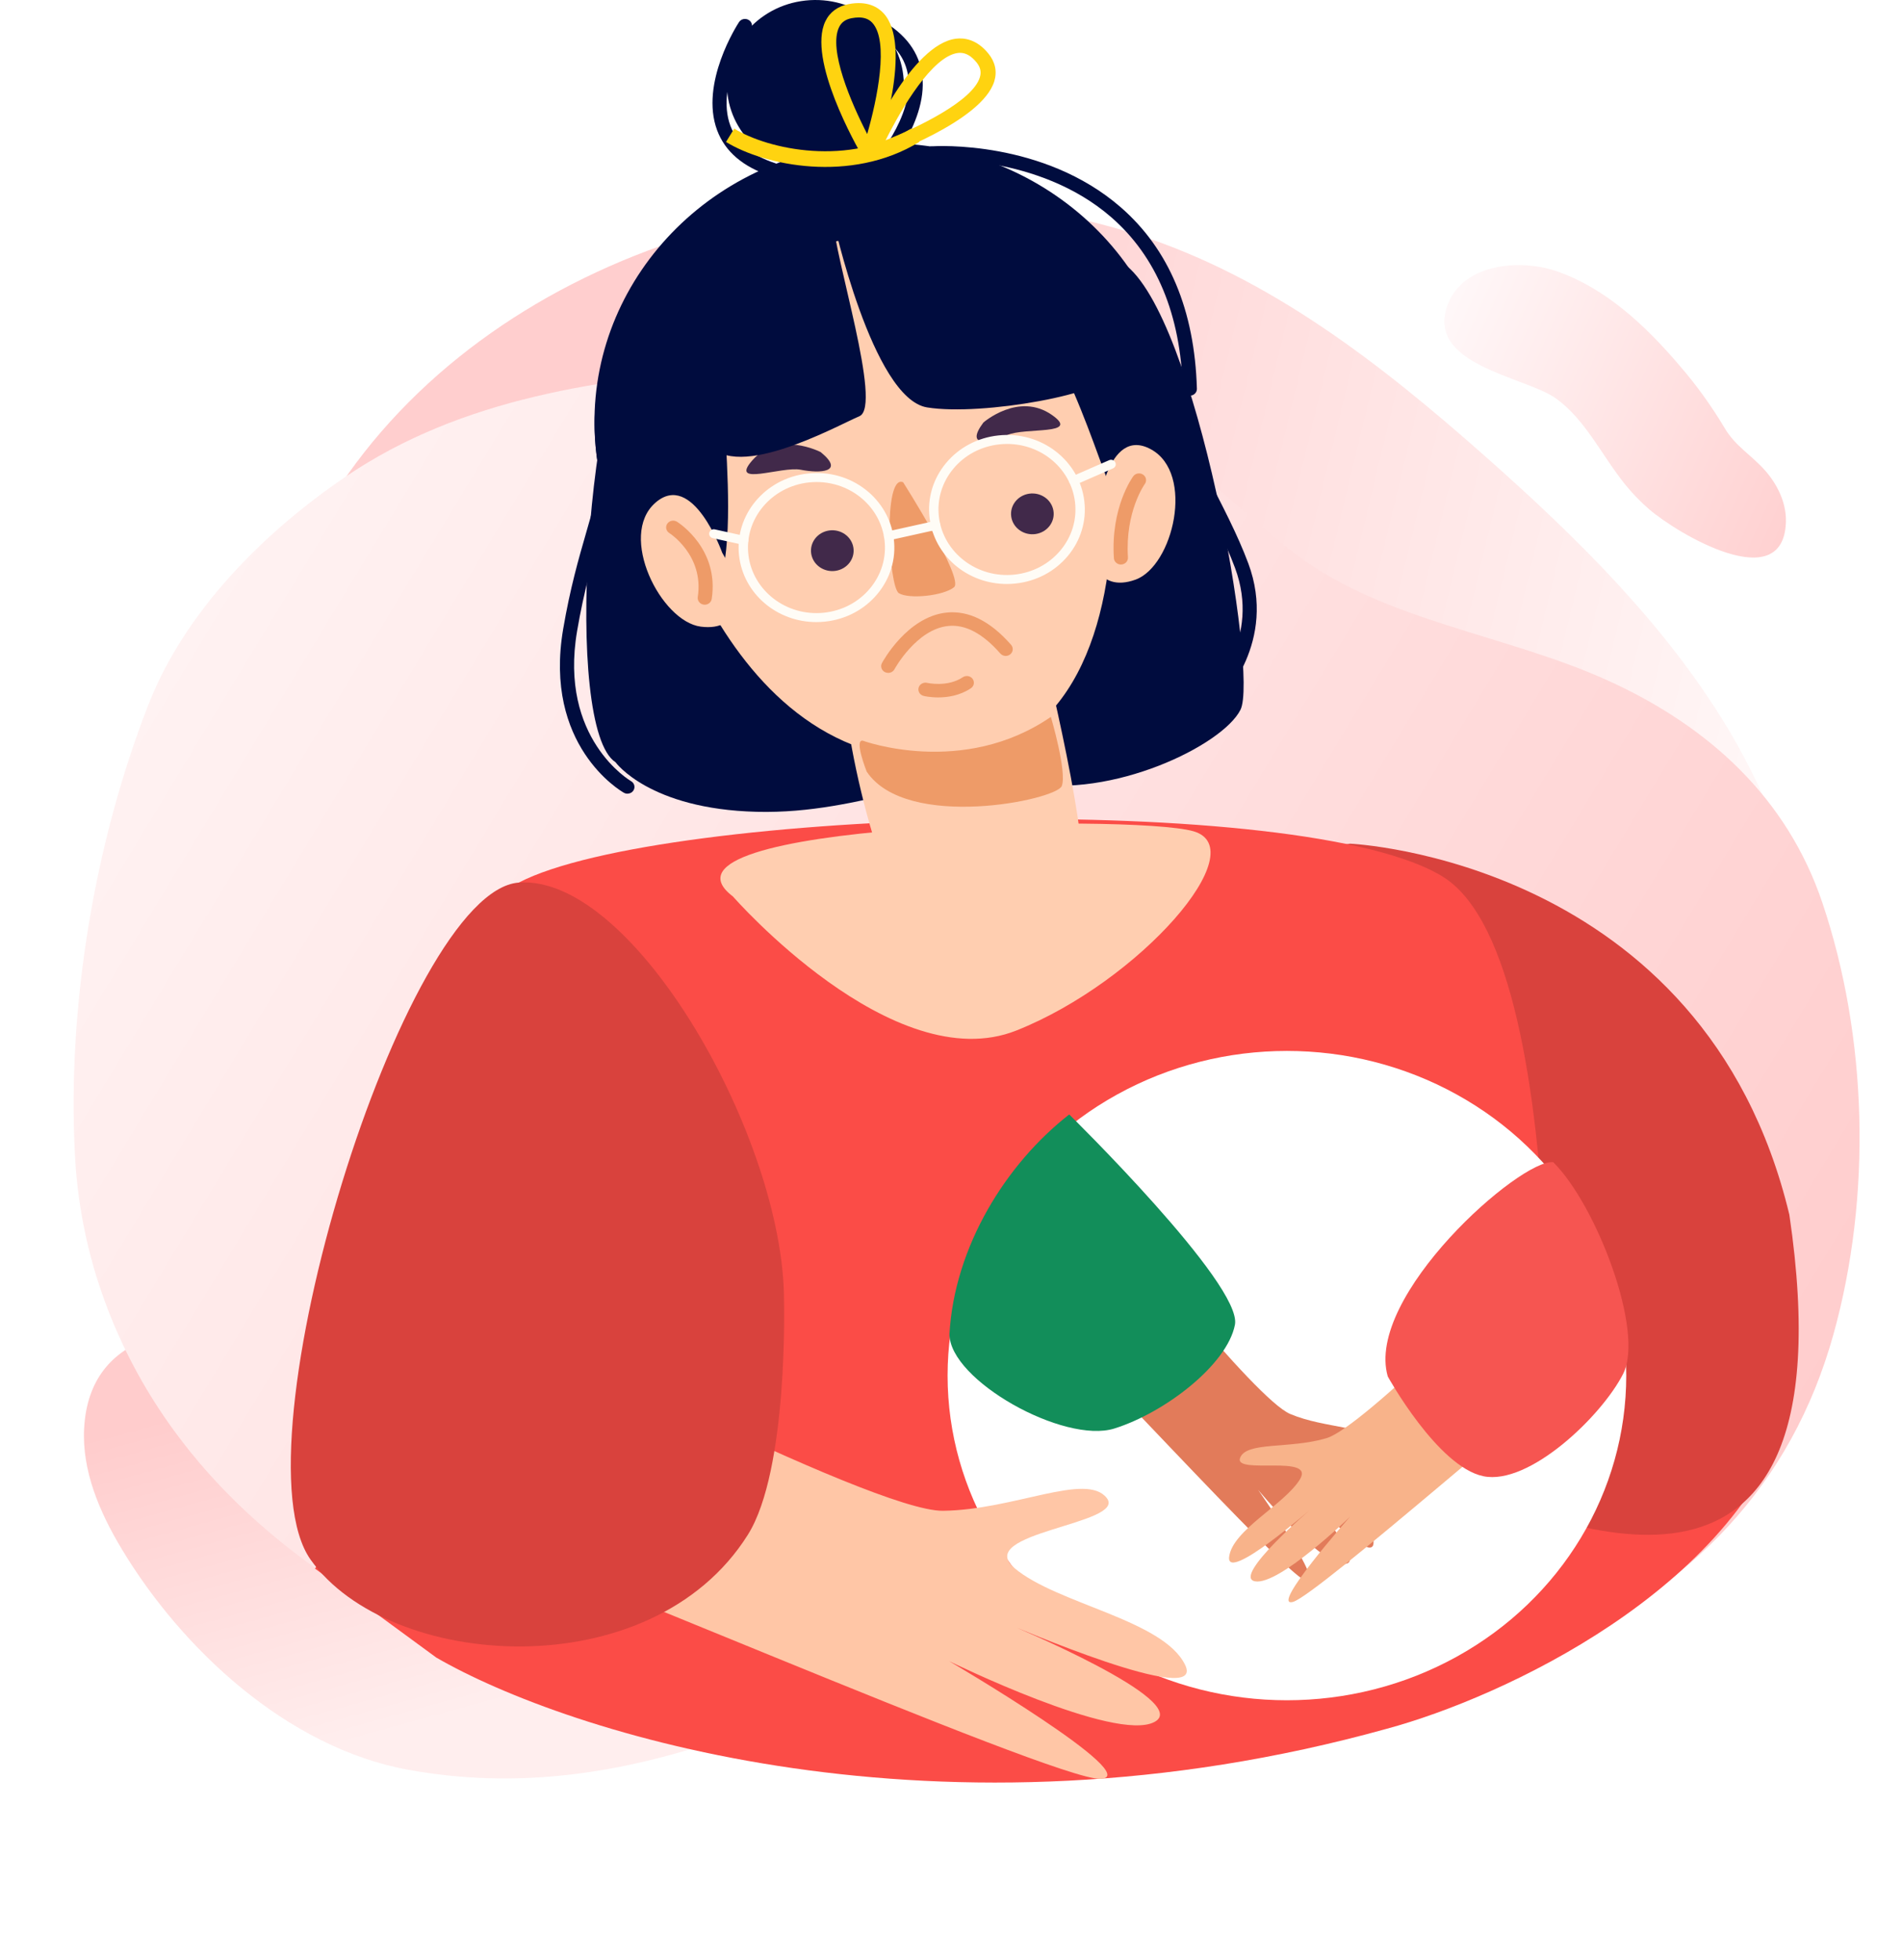 <svg width="591" height="609" viewBox="0 0 591 609" fill="none" xmlns="http://www.w3.org/2000/svg">
<path d="M224.018 540.429C192.542 551.098 160.761 556.028 126.861 549.866C89.077 542.995 56.304 512.061 37.786 481.211C30.905 469.752 25.428 456.948 26.143 443.754C27.809 413.273 57.908 409.868 83.458 414.797C97.86 417.57 111.084 423.881 124.159 430.132C145.865 440.516 171.327 445.622 190.788 460.016C197.318 464.86 202.222 470.68 209.81 474.204C221.613 479.69 235.086 482.28 247.21 487.273C257.561 491.557 269.13 498.604 269.146 509.389C269.147 520.45 257.085 527.498 246.487 531.902C238.985 535.039 231.517 537.899 224.018 540.429Z" fill="url(#paint0_linear_1_659)"/>
<path d="M108.159 147.269C159.722 74.572 266.345 45.383 352.769 72.715C394.444 85.902 429.37 113.361 461.584 141.865C489.979 166.988 517.527 194.085 536.918 226.382C550.159 248.427 559.636 274.853 566.328 299.523C576.333 336.463 567.247 384.059 517.334 380.572C505.623 379.755 495.492 375.726 484.539 372.201C475.68 369.344 466.998 371.058 457.8 369.662C434.647 366.155 412.344 358 391.253 348.449C348.271 328.965 308.997 302.494 264.793 285.421C228.568 271.447 189.882 264.233 150.823 264.166C134.345 264.141 117.019 265.244 102.279 258.195C65.948 240.805 82.286 193.914 95.854 167.537C99.449 160.51 103.561 153.737 108.159 147.269Z" fill="url(#paint1_linear_1_659)"/>
<path d="M512.445 158.242C520.933 165.597 554.286 185.677 554.928 162.113C555.08 156.243 552.297 150.543 548.509 146.244C544.175 141.309 539.262 138.721 535.878 132.972C531.738 126.03 527.024 119.507 521.799 113.485C511.118 100.951 498.647 89.37 483.516 84.21C472.903 80.595 454.935 81.504 449.893 94.517C442.549 113.46 473.953 116.931 483.53 123.834C492.619 130.368 497.767 141.596 504.967 150.519C507.242 153.333 509.746 155.918 512.445 158.242Z" fill="url(#paint2_linear_1_659)"/>
<path d="M355.467 135.202C373.448 145.329 386.936 160.489 403.329 172.698C430.623 193.021 468.033 197.179 499.333 211.313C531.248 225.734 555.347 248.144 566.243 280.445C580.319 322.137 581.657 371.718 569.698 414.581C556.527 461.762 525.598 493.102 480.377 514.002C435.181 534.89 385.114 544.638 335.179 546.649C330.36 546.847 325.55 546.954 320.72 546.983C212.24 547.586 67.846 511.056 30.913 399.569C30.574 398.55 30.25 397.532 29.924 396.499C26.119 384.078 23.881 371.266 23.259 358.336C20.936 312.498 29.322 261.904 46.12 218.933C57.418 190.004 81.747 165.543 107.383 148.114C143.402 123.628 187.349 117.379 231.09 114.441C263.48 112.267 299.909 111.472 330.538 123.325C339.146 126.683 347.479 130.653 355.467 135.202Z" fill="url(#paint3_linear_1_659)"/>
<path d="M431.019 537.093C291.972 575.772 176.1 538.475 135.545 514.991L97.886 487.363L110.922 466.642L192.033 459.736L326.734 452.829L435.364 473.549L548.339 437.633H556.5C539.119 493.994 466.746 527.424 431.019 537.093Z" fill="#FB4C47"/>
<path d="M419.5 262.131C419.5 262.131 529.5 266.915 556 377.412C577 519.958 478.011 469.545 454.343 462.519C430.681 455.493 346.307 273.04 419.5 262.131Z" fill="#D9423D"/>
<path d="M143.572 484.376H479.565C479.565 484.376 491.329 299.559 448.523 272.515C405.723 245.477 205.556 251.124 161.192 274.219C116.827 297.32 143.572 484.376 143.572 484.376Z" fill="#FB4C47"/>
<path d="M194.961 246.594C194.581 246.594 194.196 246.499 193.846 246.297C192.818 245.722 168.806 231.636 175 195.388C177.166 182.709 179.805 173.571 182.134 165.501C186.326 150.979 189.356 140.484 186.91 119.344C186.781 118.193 187.646 117.16 188.848 117.032C190.045 116.959 191.131 117.735 191.265 118.886C193.805 140.825 190.512 152.208 186.355 166.618C184.055 174.577 181.451 183.608 179.32 196.063C173.605 229.519 195.848 242.567 196.076 242.701C197.115 243.287 197.459 244.572 196.841 245.566C196.438 246.23 195.708 246.594 194.961 246.594Z" fill="#000C3E"/>
<path d="M280.665 23.341C282.37 37.768 271.523 50.782 256.443 52.413C241.363 54.044 227.76 43.666 226.055 29.239C224.356 14.812 235.198 1.799 250.278 0.168C265.358 -1.458 278.961 8.914 280.665 23.341Z" fill="#000C3E"/>
<path d="M191.259 236.824C191.259 236.824 201.709 251.396 235.139 252.228C268.562 253.055 292.33 238.098 318.835 243.186C345.334 248.274 379.85 231.669 385.448 220.526C391.053 209.389 371.88 97.739 349.106 81.844C326.331 65.948 220.041 65.294 201.009 90.495C181.976 115.696 175 226.29 191.259 236.824Z" fill="#000C3E"/>
<path d="M365.258 121.415C370.869 168.957 335.133 211.852 285.439 217.219C235.744 222.587 190.907 188.399 185.297 140.857C179.686 93.315 215.422 50.42 265.116 45.053C314.811 39.685 359.648 73.873 365.258 121.415Z" fill="#000C3E"/>
<path d="M323.82 200.658C323.82 200.658 340.161 266.525 335.519 274.78C330.878 283.03 293.199 282.789 283.227 282.337C273.25 281.879 257.965 210.175 263.774 209.332C269.583 208.494 320.358 185.946 323.82 200.658Z" fill="#FFCEB0"/>
<path d="M201.667 138.485C201.667 138.485 221.762 241.93 295.947 235.797C370.139 229.67 346.932 83.185 318.144 73.098C289.356 63.005 178.798 81.649 201.667 138.485Z" fill="#FFCEB0"/>
<path d="M280.625 149.842C280.625 149.842 299.71 179.818 296.435 182.46C293.159 185.102 282.528 186.246 279.311 184.308C276.094 182.365 274.32 147.088 280.625 149.842Z" fill="#EE9B68"/>
<path d="M250.769 74.678C250.769 74.678 226.348 90.674 224.946 114.284C223.545 137.887 235.391 196.102 207.052 197.448C207.052 197.448 134.694 89.306 250.769 74.678Z" fill="#000C3E"/>
<path d="M264.735 73.168C262.604 75.151 292.145 70.811 312.141 87.969C332.131 105.127 343.877 153.524 346.633 154.055C349.394 154.585 350.101 91.477 328.657 75.648C307.208 59.819 276.867 61.886 264.735 73.168Z" fill="#000C3E"/>
<path d="M268.1 230.129C268.1 230.129 299.142 241.551 326.535 222.729C326.535 222.729 331.596 239.853 329.921 244.21C328.251 248.572 281.692 258.24 269.303 239.736C269.303 239.736 265.292 229.655 268.1 230.129Z" fill="#EE9B68"/>
<path d="M340.957 159.144C340.957 159.144 343.882 132.1 357.613 139.59C371.35 147.08 364.537 175.889 352.803 180.106C341.062 184.329 336.374 173.532 340.957 159.144Z" fill="#FFCEB0"/>
<path d="M224.411 171.735C224.411 171.735 215.257 145.993 203.615 156.225C191.974 166.457 205.326 193.088 217.75 194.696C230.179 196.305 232.228 184.782 224.411 171.735Z" fill="#FFCEB0"/>
<path d="M305.568 131.275C305.568 131.275 316.526 121.679 326.883 128.94C335.985 135.324 318.465 132.688 312.959 135.185C307.46 137.681 299.683 139.133 305.568 131.275Z" fill="#41294A"/>
<path d="M255.018 140.472C255.018 140.472 241.981 133.652 233.737 143.063C226.486 151.341 242.845 144.784 248.812 145.951C254.778 147.124 262.689 146.761 255.018 140.472Z" fill="#41294A"/>
<path d="M253.727 149.767C252.927 149.767 252.127 149.811 251.315 149.895C239.657 151.163 231.238 161.267 232.552 172.415C233.865 183.474 244.333 191.634 256.079 190.361C261.731 189.746 266.792 187.071 270.336 182.82C273.88 178.565 275.48 173.247 274.843 167.846C273.623 157.541 264.551 149.767 253.727 149.767ZM253.668 193.282C241.361 193.282 231.034 184.446 229.656 172.728C228.155 160.049 237.73 148.56 250.983 147.125C264.469 145.622 276.256 154.955 277.739 167.534C278.469 173.677 276.647 179.726 272.619 184.558C268.591 189.394 262.834 192.438 256.412 193.131C255.49 193.231 254.573 193.282 253.668 193.282Z" fill="#FFFCF6"/>
<path d="M312.927 137.937C312.122 137.937 311.322 137.982 310.504 138.065C304.853 138.68 299.791 141.355 296.253 145.605C292.704 149.861 291.11 155.179 291.741 160.58C293.054 171.644 303.522 179.793 315.268 178.525C320.92 177.911 325.981 175.235 329.525 170.985C333.069 166.729 334.669 161.412 334.032 156.011C332.812 145.712 323.745 137.937 312.927 137.937ZM312.846 181.446C300.545 181.446 290.223 172.61 288.845 160.892C288.115 154.749 289.937 148.7 293.965 143.868C297.993 139.032 303.756 135.988 310.172 135.295C323.576 133.804 335.445 143.114 336.928 155.698C337.658 161.842 335.836 167.891 331.808 172.728C327.78 177.559 322.023 180.603 315.601 181.295C314.679 181.396 313.762 181.446 312.846 181.446Z" fill="#FFFCF6"/>
<path d="M231.078 169.277C230.967 169.277 230.862 169.266 230.751 169.238L221.48 167.199C220.698 167.032 220.207 166.278 220.388 165.529C220.569 164.775 221.369 164.289 222.134 164.485L231.405 166.523C232.187 166.691 232.678 167.445 232.497 168.193C232.345 168.841 231.743 169.277 231.078 169.277Z" fill="#FFFCF6"/>
<path d="M333.607 150.732C333.052 150.732 332.521 150.425 332.276 149.916C331.943 149.218 332.27 148.386 333 148.062L344.635 142.98C345.341 142.656 346.229 142.963 346.567 143.672C346.9 144.37 346.579 145.202 345.844 145.521L334.214 150.609C334.015 150.693 333.811 150.732 333.607 150.732Z" fill="#FFFCF6"/>
<path d="M258.821 67.931C258.821 67.931 271.035 123.812 288.076 126.582C305.124 129.352 344.829 122.181 345.781 115.736C346.732 109.296 306.017 64.44 281.164 59.894C237.576 51.924 212.017 121.455 219.186 136.284C226.361 151.118 259.779 132.402 267.047 129.313C274.322 126.219 259.066 79.291 258.821 67.931Z" fill="#000C3E"/>
<path d="M276.108 167.875C275.443 167.875 274.841 167.44 274.69 166.798C274.509 166.044 274.993 165.295 275.775 165.122L290.412 161.871C291.229 161.67 291.988 162.167 292.163 162.91C292.344 163.664 291.86 164.413 291.071 164.586L276.441 167.836C276.324 167.864 276.219 167.875 276.108 167.875Z" fill="#FFFCF6"/>
<path d="M240.167 54.778C239.933 54.778 239.7 54.745 239.466 54.667C230.902 51.891 225.303 47.115 222.822 40.458C217.381 25.841 229.121 7.638 229.629 6.868C230.271 5.885 231.614 5.583 232.647 6.209C233.669 6.817 233.979 8.113 233.342 9.091C233.231 9.264 222.215 26.366 226.949 39.061C228.958 44.44 233.646 48.361 240.868 50.701C242.012 51.07 242.631 52.259 242.24 53.354C241.936 54.225 241.078 54.778 240.167 54.778Z" fill="#000C3E"/>
<path d="M272.231 54.882C271.718 54.882 271.198 54.709 270.784 54.357C269.879 53.592 269.791 52.268 270.591 51.402C270.731 51.251 284.532 36.11 282.045 22.845C280.983 17.215 277.036 12.618 270.317 9.172C269.248 8.624 268.845 7.357 269.417 6.34C269.99 5.307 271.332 4.949 272.377 5.474C280.352 9.563 285.046 15.159 286.354 22.113C289.215 37.377 274.503 53.497 273.872 54.178C273.44 54.642 272.839 54.882 272.231 54.882Z" fill="#000C3E"/>
<path d="M377.408 218.436C376.866 218.436 376.323 218.246 375.902 217.855C375.027 217.062 374.991 215.739 375.826 214.895C376.48 214.231 391.887 198.329 383.755 176.457C380.573 167.895 375.733 158.612 370.613 148.777C361.686 131.624 352.45 113.891 349.508 95.906C349.315 94.761 350.133 93.689 351.329 93.516C352.526 93.264 353.647 94.113 353.828 95.258C356.665 112.606 365.75 130.043 374.536 146.905C379.715 156.858 384.607 166.253 387.882 175.05C396.937 199.407 379.726 217.046 378.991 217.788C378.564 218.218 377.986 218.436 377.408 218.436Z" fill="#000C3E"/>
<path d="M369.718 122.936C368.539 122.936 367.564 122.037 367.529 120.903C366.858 97.701 359.373 79.734 345.28 67.48C322.587 47.758 290.15 49.601 289.841 49.635C288.498 49.785 287.593 48.836 287.511 47.685C287.424 46.535 288.34 45.535 289.549 45.457C290.944 45.362 324.157 43.463 348.228 64.385C363.238 77.427 371.201 96.4 371.908 120.78C371.943 121.936 370.991 122.902 369.783 122.936H369.718Z" fill="#000C3E"/>
<path d="M291.525 216.686C288.979 216.686 287.17 216.261 287.018 216.222C285.844 215.937 285.138 214.809 285.43 213.686C285.722 212.575 286.901 211.899 288.08 212.156C288.139 212.178 294.409 213.602 299.167 210.413C300.171 209.754 301.531 209.983 302.215 210.922C302.909 211.871 302.67 213.178 301.683 213.837C298.262 216.133 294.421 216.686 291.525 216.686Z" fill="#EE9B68"/>
<path d="M218.982 187.881C218.877 187.881 218.772 187.875 218.661 187.859C217.464 187.691 216.641 186.624 216.816 185.479C218.801 172.538 208.082 165.679 207.971 165.618C206.961 164.981 206.681 163.685 207.335 162.714C207.995 161.742 209.349 161.474 210.365 162.105C210.902 162.44 223.536 170.522 221.148 186.094C220.99 187.132 220.056 187.881 218.982 187.881Z" fill="#EE9B68"/>
<path d="M348.299 175.396C347.149 175.396 346.186 174.541 346.115 173.43C345.088 157.702 351.849 148.357 352.135 147.966C352.824 147.034 354.19 146.793 355.182 147.464C356.175 148.128 356.408 149.435 355.719 150.379C355.655 150.463 349.566 158.997 350.482 173.173C350.558 174.329 349.642 175.318 348.433 175.39C348.392 175.396 348.346 175.396 348.299 175.396Z" fill="#EE9B68"/>
<path d="M227.747 278.539C227.747 278.539 277.459 335.397 315.799 320.183C354.132 304.968 390.049 263.727 370.777 258.253C351.505 252.779 197.611 255.661 227.747 278.539Z" fill="#FFCEB0"/>
<path d="M265.17 170.145C265.719 173.608 263.226 176.837 259.607 177.362C255.987 177.881 252.612 175.502 252.064 172.039C251.521 168.576 254.008 165.348 257.627 164.823C261.247 164.303 264.622 166.683 265.17 170.145Z" fill="#41294A"/>
<path d="M327.334 158.709C327.883 162.172 325.39 165.4 321.77 165.925C318.15 166.445 314.776 164.065 314.227 160.602C313.684 157.14 316.171 153.911 319.791 153.386C323.411 152.867 326.785 155.246 327.334 158.709Z" fill="#41294A"/>
<path d="M275.988 209.066C275.643 209.066 275.305 208.988 274.983 208.832C273.915 208.301 273.489 207.044 274.044 206.011C274.359 205.43 281.908 191.634 294.068 190.333C300.975 189.596 307.712 192.975 314.175 200.348C314.952 201.241 314.829 202.559 313.907 203.302C312.984 204.062 311.606 203.928 310.824 203.045C305.354 196.806 299.912 193.908 294.565 194.5C284.739 195.539 278.002 207.804 277.932 207.932C277.546 208.653 276.782 209.066 275.988 209.066Z" fill="#EE9B68"/>
<g filter="url(#filter0_d_1_659)">
<ellipse cx="399.879" cy="423.394" rx="105.44" ry="100.873" fill="white"/>
</g>
<path d="M345.808 378.374C345.808 378.374 389.878 434.667 400.902 439.322C411.929 443.979 425.753 442.931 426.962 448.331C428.171 453.734 403.818 444.595 407.703 452.93C411.588 461.267 426.728 470.783 426.799 479.176C426.873 487.572 402.708 461.155 402.708 461.155C402.708 461.155 425.476 485.324 417.937 485.896C410.395 486.468 390.893 462.837 390.893 462.837C390.893 462.837 412.708 493.836 405.476 491.004C398.248 488.173 331.207 414.006 320.868 406.158C310.53 398.312 345.808 378.374 345.808 378.374Z" fill="#E27B5A"/>
<path d="M474.005 392.038C474.005 392.038 423.74 443.347 412.246 446.814C400.751 450.279 387.133 447.783 385.309 453.022C383.488 458.263 408.742 451.746 403.922 459.624C399.105 467.499 382.965 475.362 381.929 483.699C380.895 492.033 407.945 468.323 407.945 468.323C407.945 468.323 382.538 489.948 389.966 491.309C397.398 492.673 419.496 471.24 419.496 471.24C419.496 471.24 394.251 499.755 401.763 497.702C409.274 495.648 484.426 428.993 495.601 422.282C506.779 415.571 474.005 392.038 474.005 392.038Z" fill="#F8B38A"/>
<path d="M431.214 427.664C431.214 427.664 446.674 455.67 460.886 458.65C475.096 461.63 497.649 440.024 504.347 426.856C511.048 413.69 496.078 374.442 482.639 361.091C472.543 359.912 424.047 402.7 431.214 427.664Z" fill="#F65551"/>
<path d="M332.232 346.257C332.232 346.257 386.135 399.143 383.726 411.591C381.32 424.042 361.904 438.955 346.245 443.84C330.587 448.721 295.019 428.835 295.019 414.494C296.569 387.298 312.591 361.586 332.232 346.257Z" fill="#128E5A"/>
<path d="M151.907 407.508C151.907 407.508 270.768 469.65 292.988 469.395C315.206 469.135 337.565 457.279 343.905 465.442C350.242 473.612 302.087 476.098 315.26 487.233C328.426 498.364 361.422 503.247 368.243 517.267C375.057 531.284 313.433 504.67 313.433 504.67C313.433 504.67 370.927 528.537 358.73 535.005C346.529 541.48 294.949 516.127 294.949 516.127C294.949 516.127 356.293 552.143 341.901 552.681C327.508 553.219 155.833 477.911 132.226 472.313C108.614 466.717 151.907 407.508 151.907 407.508Z" fill="#FFC6A6"/>
<path d="M243.609 403.964C243.609 403.964 245.034 456.734 232.365 476.869C202.244 524.741 120.787 518.905 96.501 484.561C72.214 450.217 125.322 276.826 161.192 274.218C197.062 271.61 243.609 353.973 243.609 403.964Z" fill="#D9423D"/>
<path d="M266.835 5.424C266.162 5.424 265.432 5.499 264.641 5.648C262.712 6.018 261.462 6.915 260.712 8.471C257.367 15.398 264.42 31.896 269.46 41.643C272.574 30.831 276.306 12.757 271.032 7.061C270.017 5.966 268.635 5.424 266.835 5.424ZM270.047 49.778C269.209 49.778 268.424 49.346 268.01 48.632C266.227 45.574 250.768 18.423 256.473 6.6C257.845 3.757 260.355 1.912 263.727 1.269C269.473 0.174 272.774 2.204 274.527 4.098C283.689 13.995 273.464 44.769 272.268 48.245C271.976 49.086 271.195 49.684 270.272 49.769C270.197 49.775 270.122 49.778 270.047 49.778Z" fill="#FFD310"/>
<path d="M298.307 16.41C298.086 16.41 297.862 16.423 297.638 16.456C289.749 17.459 280.216 33.467 275.177 43.594C285.653 39.374 302.27 31.313 304.478 23.983C304.973 22.333 304.641 20.874 303.435 19.386C301.812 17.388 300.131 16.41 298.307 16.41ZM270.697 49.92C270.069 49.92 269.454 49.679 269.009 49.231C268.368 48.588 268.184 47.645 268.541 46.827C270.015 43.451 283.32 13.775 297.02 12.027C299.645 11.693 303.527 12.219 307.12 16.644C309.232 19.243 309.871 22.209 308.964 25.218C305.194 37.73 274.932 48.588 271.495 49.786C271.234 49.877 270.966 49.92 270.697 49.92Z" fill="#FFD310"/>
<path d="M226.867 42.031C238.207 49.005 264.128 54.429 284.378 42.031" stroke="#FFD310" stroke-width="4.87"/>
<defs>
<filter id="filter0_d_1_659" x="214.439" y="246.522" width="370.88" height="361.745" filterUnits="userSpaceOnUse" color-interpolation-filters="sRGB">
<feFlood flood-opacity="0" result="BackgroundImageFix"/>
<feColorMatrix in="SourceAlpha" type="matrix" values="0 0 0 0 0 0 0 0 0 0 0 0 0 0 0 0 0 0 127 0" result="hardAlpha"/>
<feOffset dy="4"/>
<feGaussianBlur stdDeviation="40"/>
<feColorMatrix type="matrix" values="0 0 0 0 0 0 0 0 0 0 0 0 0 0 0 0 0 0 0.22 0"/>
<feBlend mode="normal" in2="BackgroundImageFix" result="effect1_dropShadow_1_659"/>
<feBlend mode="normal" in="SourceGraphic" in2="effect1_dropShadow_1_659" result="shape"/>
</filter>
<linearGradient id="paint0_linear_1_659" x1="23.349" y1="447.961" x2="53.434" y2="557.152" gradientUnits="userSpaceOnUse">
<stop stop-color="#FFCCCC"/>
<stop offset="1" stop-color="#FFEEEE"/>
</linearGradient>
<linearGradient id="paint1_linear_1_659" x1="633.331" y1="157.858" x2="269.525" y2="70.047" gradientUnits="userSpaceOnUse">
<stop stop-color="white"/>
<stop offset="1" stop-color="#FFCECE"/>
</linearGradient>
<linearGradient id="paint2_linear_1_659" x1="555.794" y1="161.7" x2="432.159" y2="106.502" gradientUnits="userSpaceOnUse">
<stop stop-color="#FFD1D1"/>
<stop offset="1" stop-color="#FFFBFC"/>
</linearGradient>
<linearGradient id="paint3_linear_1_659" x1="527.487" y1="499.612" x2="34.82" y2="201.393" gradientUnits="userSpaceOnUse">
<stop stop-color="#FFCDCD"/>
<stop offset="1" stop-color="#FFF3F3"/>
</linearGradient>
</defs>
</svg>
